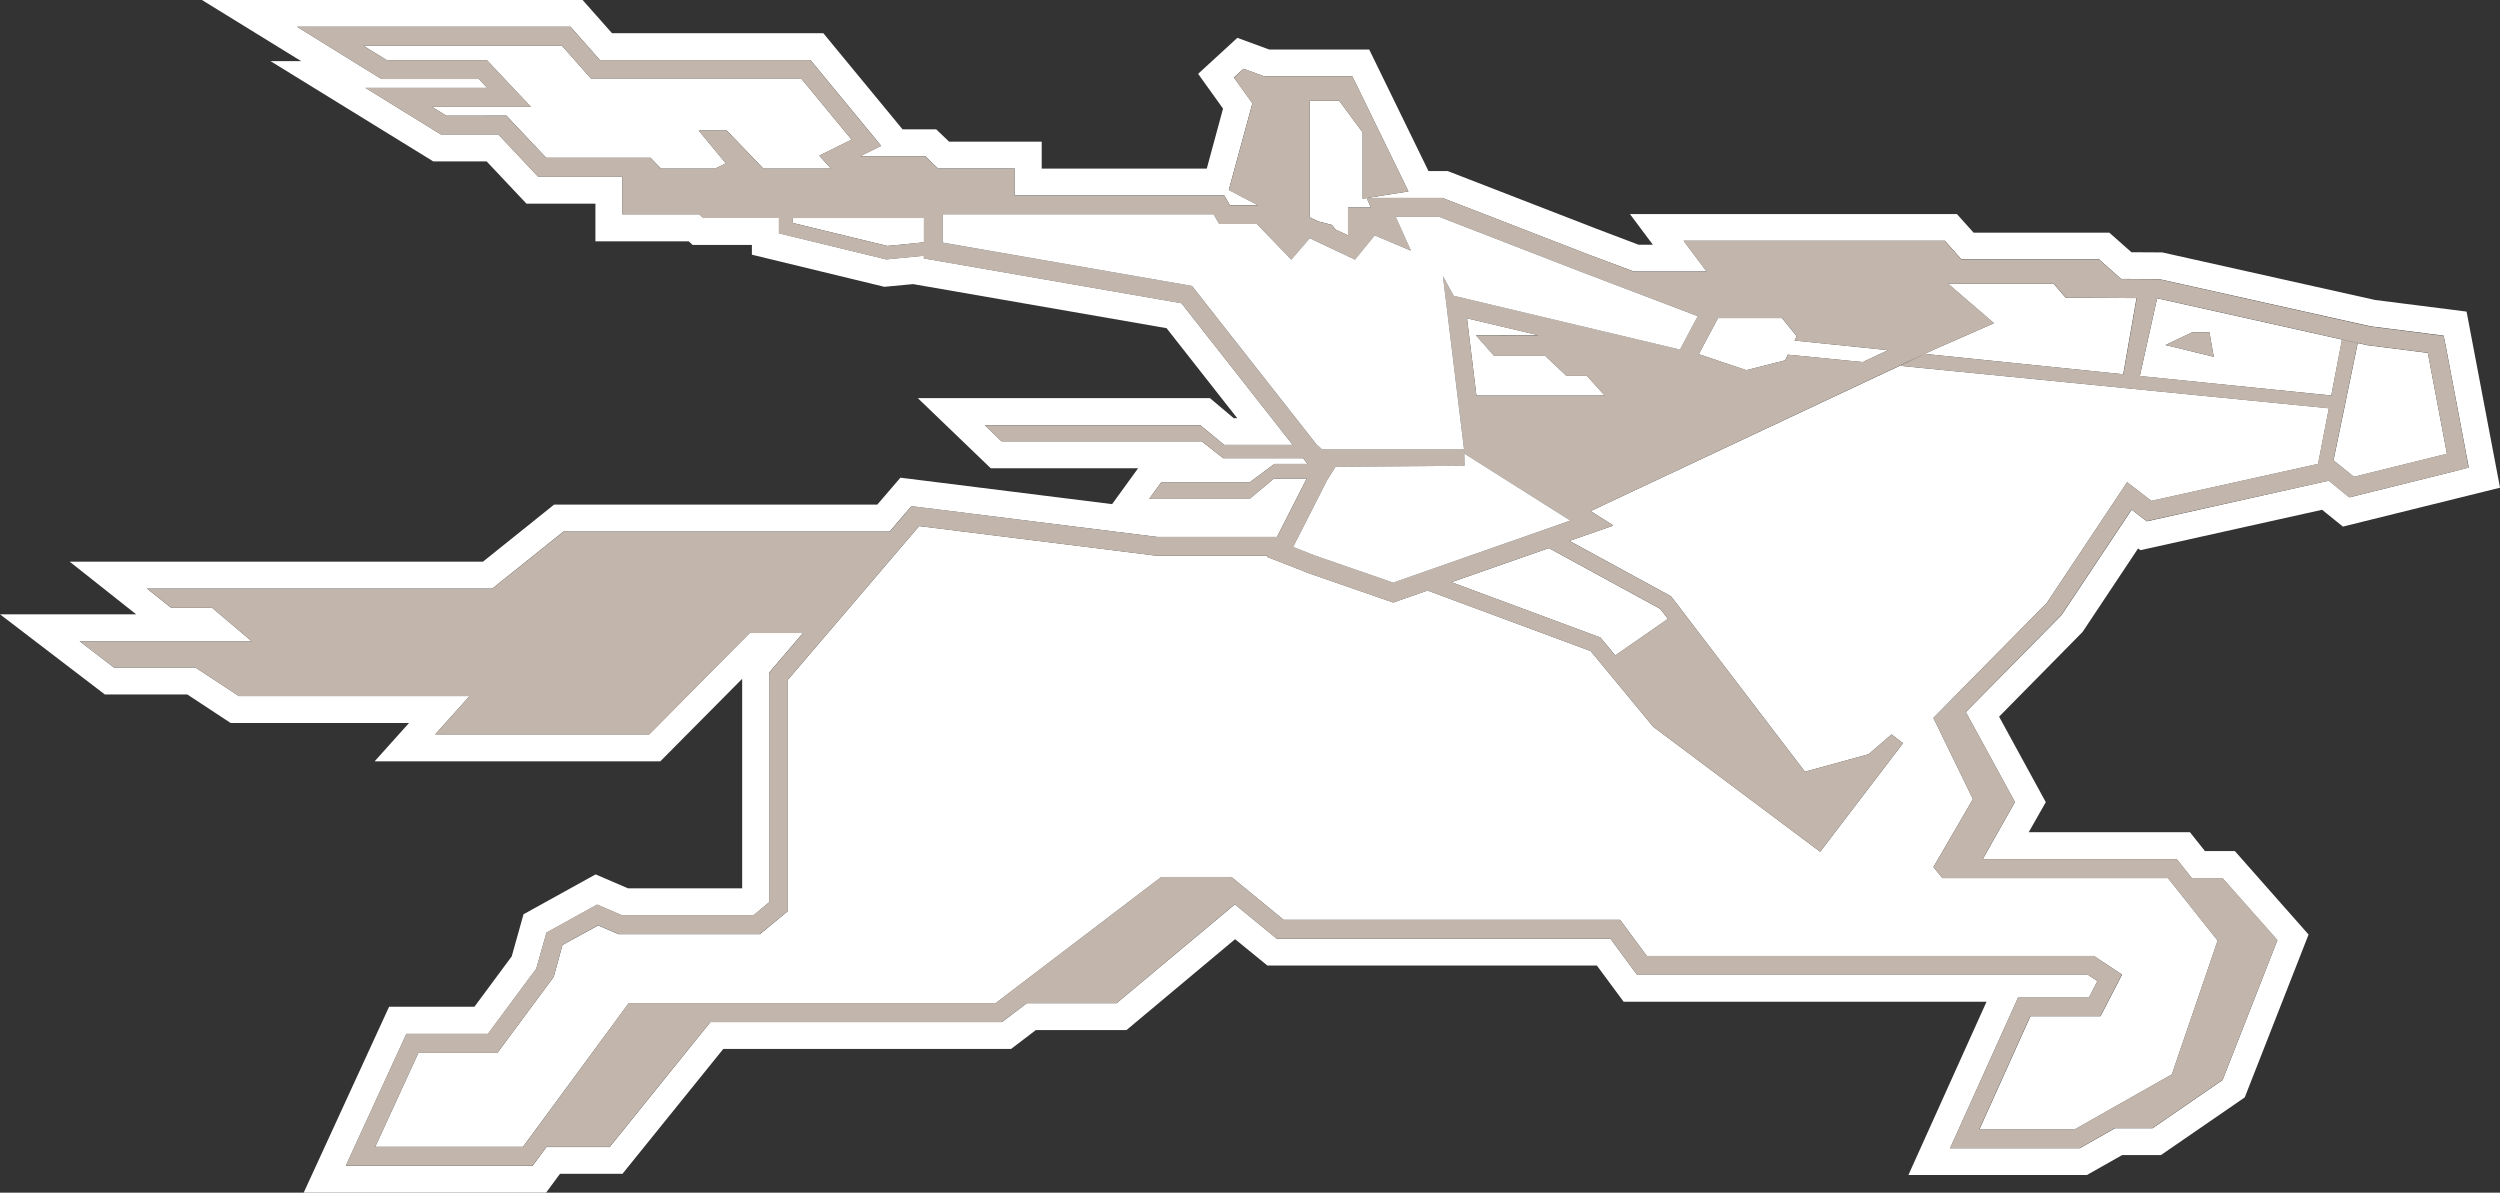 <svg xmlns="http://www.w3.org/2000/svg" width="199.788" height="95.311" viewBox="0 0 199.788 95.311">
  <rect x="0" y="0" width="199.788" height="95.311" fill="#333333" stroke="none"/>
  <g id="Сгруппировать_4687" data-name="Сгруппировать 4687" transform="translate(-403 -337)">
    <path id="Контур_11267" data-name="Контур 11267" d="M579.72,171.179v1.662l.644.306.013.006,1.124.3.273.357,1,.471v-2.23h1.83l-.338-.753-.321.052v-5.3l-1.883-2.54H579.72Z" transform="translate(-72.05 181.529)" fill="#fff"/>
    <path id="Контур_11268" data-name="Контур 11268" d="M640.1,329.66l-5.861,2.051-1.924.674,11.58,4.3.325.12.222.269.964,1.167,4.206-2.923-.611-.8Z" transform="translate(-113.322 51.142)" fill="#fff"/>
    <path id="Контур_11269" data-name="Контур 11269" d="M731.808,246.055l.166-.349L730.8,244.26h-5.116l-.29.549-1.246,2.335,3.8,1.279,3.106-.788.215-.452,5.982.594,2.025-.953Z" transform="translate(-185.394 118.16)" fill="#fff"/>
    <path id="Контур_11270" data-name="Контур 11270" d="M824.99,232.657l-5.665-.03-.954-1.117h-8.439l3.666,3.155-4.636,2.034-.891.418,15.854,1.627Z" transform="translate(-251.251 128.165)" fill="#fff"/>
    <path id="Контур_11271" data-name="Контур 11271" d="M638.12,244.35l.751,6.167h10.25l-1.425-1.578h-1.638l-1.722-1.621h-4.075l-1.425-1.608,4.993-.011Z" transform="translate(-117.882 118.09)" fill="#fff"/>
    <path id="Контур_11272" data-name="Контур 11272" d="M290.546,151.061l-7.318-.93-17-3.8-2.465-.013L262,144.755H251.151l-1.335-1.489h-26.13l1.834,2.454h-1.136l-3.332-1.263-11.935-4.628h-1.53l-4.735-9.71h-7.988l-2.551-.934-3.134,2.876,1.991,2.779-1.3,4.793H176.678v-2.152h-7.4l-1.033-.986h-2.688l-6.332-7.682H142.339l-2.35-2.652H109.571l7.921,4.882h-2.449l13.013,8.016h4.264l3.181,3.375h5.512v3.013h7.46l.31.288h4.735v.779l10.585,2.566,2.3-.215,20.252,3.521,5.648,7.193h-.278l-1.9-1.6H166.779l5.824,5.6h11.78l-2.079,2.869-16.918-2.114-1.847,2.152H137.711l-5.687,4.561H99l5.31,4.206H93.43l8.379,6.406H108.4l3.461,2.279h14.255L123.37,187H146.2l6.541-6.593v16.743h-9.13l-2.583-1.113-5.76,3.186-.943,3.366-2.981,4.025h-6.819L117.7,221.47h19.372l1.111-1.507h4.994l8.056-9.979h23l1.978-1.507h7.243l8.678-7.262,2.583,2.107h26.33l2.139,2.893h29l-6.242,13.846h14.264l2.82-1.595h3.1l6.694-4.608,5.1-13.013-5.893-6.672h-2.387l-1.2-1.507H255.555l1.365-2.4-3.732-6.834,6.672-6.771,4.436-6.672.183.14L279,166.9l1.664,1.343,12.555-3.108Zm-1.212,12.822L281.9,165.73l-.725.179-.581-.476-1.057-.861-13.861,3.1-.689.153-.557-.43-.646-.506-5.519,8.3-.08.121-.1.1-7.236,7.331-.319.325,3.924,7.189-2.583,4.585H267.4l.452.568.745.938h2.454l4.378,4.951-4.378,11.173-5.6,3.857h-3l-2.305,1.309-.155.088-.347.2H249.272l.96-2.127,4.072-9.027.4-.887h5.659l.684-1.319-.734-.489H224.27l-.452-.609-1.685-2.282h-26.66l-.418-.342-2.94-2.409-9.453,7.9h-7.176l-1.576,1.2-.4.308H150.2l-8.05,9.985h-5.054l-.656.893-.452.613H121.062l.979-2.135,3.463-7.533.4-.878h6.52l3.864-5.213.646-2.275.17-.607.551-.3,2.85-1.578.646-.357.678.291,1.343.579h10.452l1.27-1.061h0V180.474h0v-.555l.362-.43,2.346-2.746h-4.257l-8.039,8.108h-17.1l2.749-3.067H112.517l-3.468-2.277h-6.511l-2.744-2.1h13.747l-3.158-2.673h-3.272l-1.937-1.535h27.594l5.689-4.559h26.066l.837-.979.372-.43.527-.618.805.1,18.846,2.355h9.57l2.368-4.651h-2.626l-1.937,1.612h-8.018l.954-1.315h7.064l1.987-1.479h2.656l-.359-.456h-6.382l-1.722-1.352h-16l-1.337-1.294h17.219l1.909,1.576h5.478l-8.889-11.322-19.337-3.364-1.248-.215h0v-.215l-2.817.276-.181.019-.176-.043L156.5,145l-.822-.2h0v-.846h0v-.379h-6.048l-.31-.291h-6.156v-3.013h-6.737l-.446-.473-2.734-2.9h-4.585l-.362-.215-1.132-.7-4.531-2.8h9.729l-.669-.71h-7.768l-.364-.215-1.879-1.16-4.52-2.8H139.02l.45.506,1.9,2.152H158.2l.452.549,3.988,4.843,1.208,1.466-1.657.82h5.185l.431.43.588.564h6.128v2.152h16.746l.43.734.022.034h2.223l-2.316-1.212,1.886-6.922-1.477-2.06.764-.7,1.679.613h7.025l4.481,9.191-3.285.521h6l.263.1,11.3,4.38,3.722,1.393h5.824l-1.832-2.454h20.878l1.322,1.489h11l1.756,1.563,2.884.015h.164l.157.034,16.726,3.737,4.774.607,1.076.138.215,1.076,1.528,8.063.265,1.4Z" transform="translate(309.57 210.84)" fill="#fff"/>
    <path id="Контур_11273" data-name="Контур 11273" d="M398.158,207.1H387.65v.39l7.585,1.84,2.923-.286V207.1Z" transform="translate(78.679 147.322)" fill="#fff"/>
    <path id="Контур_11274" data-name="Контур 11274" d="M372.733,251.611l1.937,1.49,14.567-3.229,1.623,1.306,7.432-1.84-1.528-8.063-4.843-.616-16.789-3.749-1.382,6.214,15.3,1.554.861-4.481.682.153.575.129-1.937,9.374-1.231.273.861-4.43-34.249-3.386,1.937-.954h0l-2.008.945h.028l-24.71,11.614,1.823,1.154-2.942,1.029-.572.2,8.117,4.425,1.6,2.094,9.1,11.926,5.09-1.4,1.834-1.578.915.7-6.619,8.676-13.345-9.991-3.272-3.963-1.722-2.084-13.041-4.839-2.241.784-.495.174-.5-.172-6.212-2.152-.028-.011-.03-.011-1.78-.7L304,257.575l.047-.093h-8.9L276.2,255.115l-.372.431-5.327,6.242-4.785,5.6v18.491l-2.241,1.849h-11.3l-1.629-.7-2.85,1.563-.7,2.548-4.481,6.046h-6.322l-3.461,7.533h11.81l8.45-11.481h29.324l13.237-10.078h5.6l4.176,3.422h26.886l2.137,2.891h35.73l2.249,1.485-1.722,3.33h-5.6l-4.072,9.027h7.634l.157-.088,7.583-4.294,3.659-10.693L376,283.243H357.969l-.715-.878,3.158-5.433-3.158-6.485,1.838-1.866h0l7.226-7.329Zm3.065-10.966,2.116-1.009h1.4l.344,1.95Z" transform="translate(200.255 123.928)" fill="#fff"/>
    <path id="Контур_11275" data-name="Контур 11275" d="M239.811,148.741l3.181,3.373h8.338l.829.859h4.335l.846-.418-2.165-2.628h2.238l2.934,3.046h5.4l-.936-1.033,2.585-1.281-3.995-4.845H246.6l-2.348-2.654H228.39l1.881,1.16h7.99l3.511,3.724h-7.9l1.132.7Z" transform="translate(203.659 197.499)" fill="#fff"/>
    <path id="Контур_11276" data-name="Контур 11276" d="M313.659,169.94l-1.528-8.063-.215-1.076-1.076-.138-4.774-.607-16.724-3.745-.157-.034h-.164l-2.884-.015L284.38,154.7h-11l-1.322-1.489H251.184l1.832,2.454h-5.822l-3.715-1.408-11.3-4.38-.263-.1H225.91l3.285-.521-4.481-9.191h-7.025l-1.679-.613-.764.719,1.477,2.06-1.885,6.922,2.316,1.212h-2.223l-.022-.034-.43-.734H197.731v-2.152h-6.119l-.6-.573-.43-.43h-5.179l1.657-.82-1.214-1.457-3.988-4.854-.452-.549H164.576l-1.9-2.152-.45-.506H140.37l4.52,2.8,1.879,1.16.364.215H154.9l.669.71h-9.729l4.531,2.8,1.132.7.362.215h4.585l2.734,2.9.446.474h6.737v3.013h6.156l.31.291h6.05v.39h0v.846h0l.822.2,7.587,1.84.177.043.181-.019,2.817-.275v.215h0l1.248.215,19.337,3.364,8.889,11.322h-5.465l-1.918-1.576H195.34l1.337,1.281h16l1.722,1.352h6.382l.359.456h-2.66l-1.987,1.479h-7.064l-.953,1.315h8.018l1.937-1.612h2.626l-2.368,4.651h-9.559L190.282,174.5l-.805-.1-.527.637-.372.43-.837.979H161.674L155.985,181H128.392l1.937,1.535h3.257l3.158,2.673H123l2.744,2.1h6.511l3.463,2.279h18.429l-2.736,3.071h17.109l8.039-8.108h4.257l-2.355,2.757-.362.43v.555h0V206.07h0l-1.274,1.037H166.375l-1.343-.579-.678-.291-.646.357-2.85,1.578-.551.3-.17.607-.646,2.275-3.864,5.213h-6.515l-.4.867-3.463,7.533-.979,2.152H159.19l.452-.613.656-.893h5.054l8.05-9.974h23.31l.4-.308,1.576-1.2h7.176l9.445-7.9,2.94,2.409.418.342h26.668l1.685,2.282.452.609h36.044l.734.489-.684,1.309H277.91l-.4.887-4.072,9.027-.96,2.127h10.364l.347-.2.155-.088,2.316-1.317h3l5.6-3.857,4.382-11.167-4.378-4.951H291.8l-.745-.938-.452-.568H275.075l2.583-4.585-3.924-7.189.321-.323,7.226-7.335.1-.1.08-.121,5.519-8.3.646.506.557.43.689-.153,13.859-3.078,1.057.861.583.469.725-.179,7.432-1.84,1.384-.342Zm-67.945,16.4-.964-1.167-.215-.269-.325-.121-11.58-4.3,1.924-.674,5.861-2.051,8.9,4.852.611.8Zm-22.958-14.126h.015l.594-.943,10.308-.086-.021-1.145.021.181,8.45,5.347-1.855.646-6.218,2.176-5.553,1.937h0l-.527.185-6.212-2.152-1.782-.7Zm-35.207-18.6-7.587-1.84v-.39h10.508v1.937Zm4.427-.265v-2.256h21.638l.458.768h3.013l2.751,2.848L221.313,153l3.616,1.709,1.578-1.937,2.9,1.227-1.22-2.716h3.461l11.291,4.384h0l9.367,3.549-.037.069c-.123.215-.534.984-.979,1.834l-.409.768-18.08-4.3L231.941,156l1.167,9.563h0l.525,4.3H222.29l-.377-.359h-.052l-9.976-12.7Zm42.617,7.422,1.425,1.608h4.07L241.812,164h1.631l1.425,1.578H234.625l-.751-6.175,5.71,1.358ZM259.52,162.3l-.215.452-3.106.788-3.8-1.279,1.246-2.335.291-.549h5.116l1.167,1.451-.166.349,7.473.768-2.034.947Zm11.838-.478,4.636-2.034-3.659-3.155h8.439l.954,1.117,5.665.03-1.065,6.087-15.855-1.625ZM223.644,142l1.885,2.542v5.3h0l.321-.052.338.753h-1.829v2.23l-1-.471-.271-.355-1.124-.3h-.013l-.646-.306V142Zm-64.572.5-3.511-3.724h-8l-1.881-1.158h15.863l2.348,2.652h16.8l3.995,4.845-2.583,1.281.936,1.033h-5.407l-2.934-3.044h-2.238l2.165,2.626-.837.418h-4.344l-.829-.861h-8.338L157.1,143.2H152.3l-1.132-.7Zm113.909,46.972-1.838,1.866,3.158,6.485-3.158,5.433.715.878H289.88l3.971,4.994-3.659,10.693-7.589,4.288-.157.088h-7.635l4.072-9.027h5.6l1.722-3.33-2.241-1.492h-35.73l-2.137-2.891H219.212l-4.176-3.418h-5.6L196.2,214.12H166.879l-8.45,11.5h-11.81l3.461-7.533h6.313l4.49-6.061.7-2.548,2.85-1.578,1.629.7h11.3l2.241-1.834V188.274l4.787-5.6,5.327-6.242.372-.43,18.941,2.368h8.9l-.047.093,1.543.607,1.782.7.03.011.028.011,6.212,2.152.5.172.5-.174,2.243-.783,13.035,4.832,1.722,2.084,3.274,3.963,13.345,9.991,6.619-8.676-.915-.7-1.834,1.578-5.09,1.4-9.1-11.926-1.6-2.094-8.125-4.423.573-.2,2.942-1.029-1.817-1.156,24.7-11.623h-.028l2.008-.945h0l-1.931.962,34.24,3.4-.861,4.43,1.231-.273,1.937-9.374-.575-.129-.682-.153-.852,4.471L287.639,164l1.382-6.214,16.789,3.749,4.843.616,1.528,8.063-7.432,1.84-1.623-1.306-14.567,3.229-1.937-1.489-6.414,9.654Z" transform="translate(286.364 203.04)" fill="#c1b5ac"/>
    <path id="Контур_11277" data-name="Контур 11277" d="M899.536,249.57l-2.116,1.009,3.861.941-.344-1.95Z" transform="translate(-321.369 113.993)" fill="#c1b5ac"/>
    <path id="Контур_11278" data-name="Контур 11278" d="M473.405,224.177l.377.353h11.343l-.525-4.3h0l-1.164-9.554.861,1.578,18.08,4.3.409-.768c.446-.861.861-1.608.979-1.834l.036-.069-9.369-3.558h0l-11.3-4.382h-3.461l1.22,2.716-2.9-1.227-1.578,1.937-3.616-1.709-1.474,1.709-2.751-2.848h-3.013l-.448-.771H443.47v2.256l19.916,3.463,9.976,12.7Z" transform="translate(34.873 148.381)" fill="#fff"/>
    <path id="Контур_11279" data-name="Контур 11279" d="M575.342,302.11l6.212,2.15.525-.185h0l5.553-1.944,6.218-2.176,1.855-.65-8.45-5.344-.022-.181.022,1.145-10.308.086-.594.943h-.015l-2.779,5.456Z" transform="translate(-67.217 79.298)" fill="#fff"/>
  </g>
</svg>
